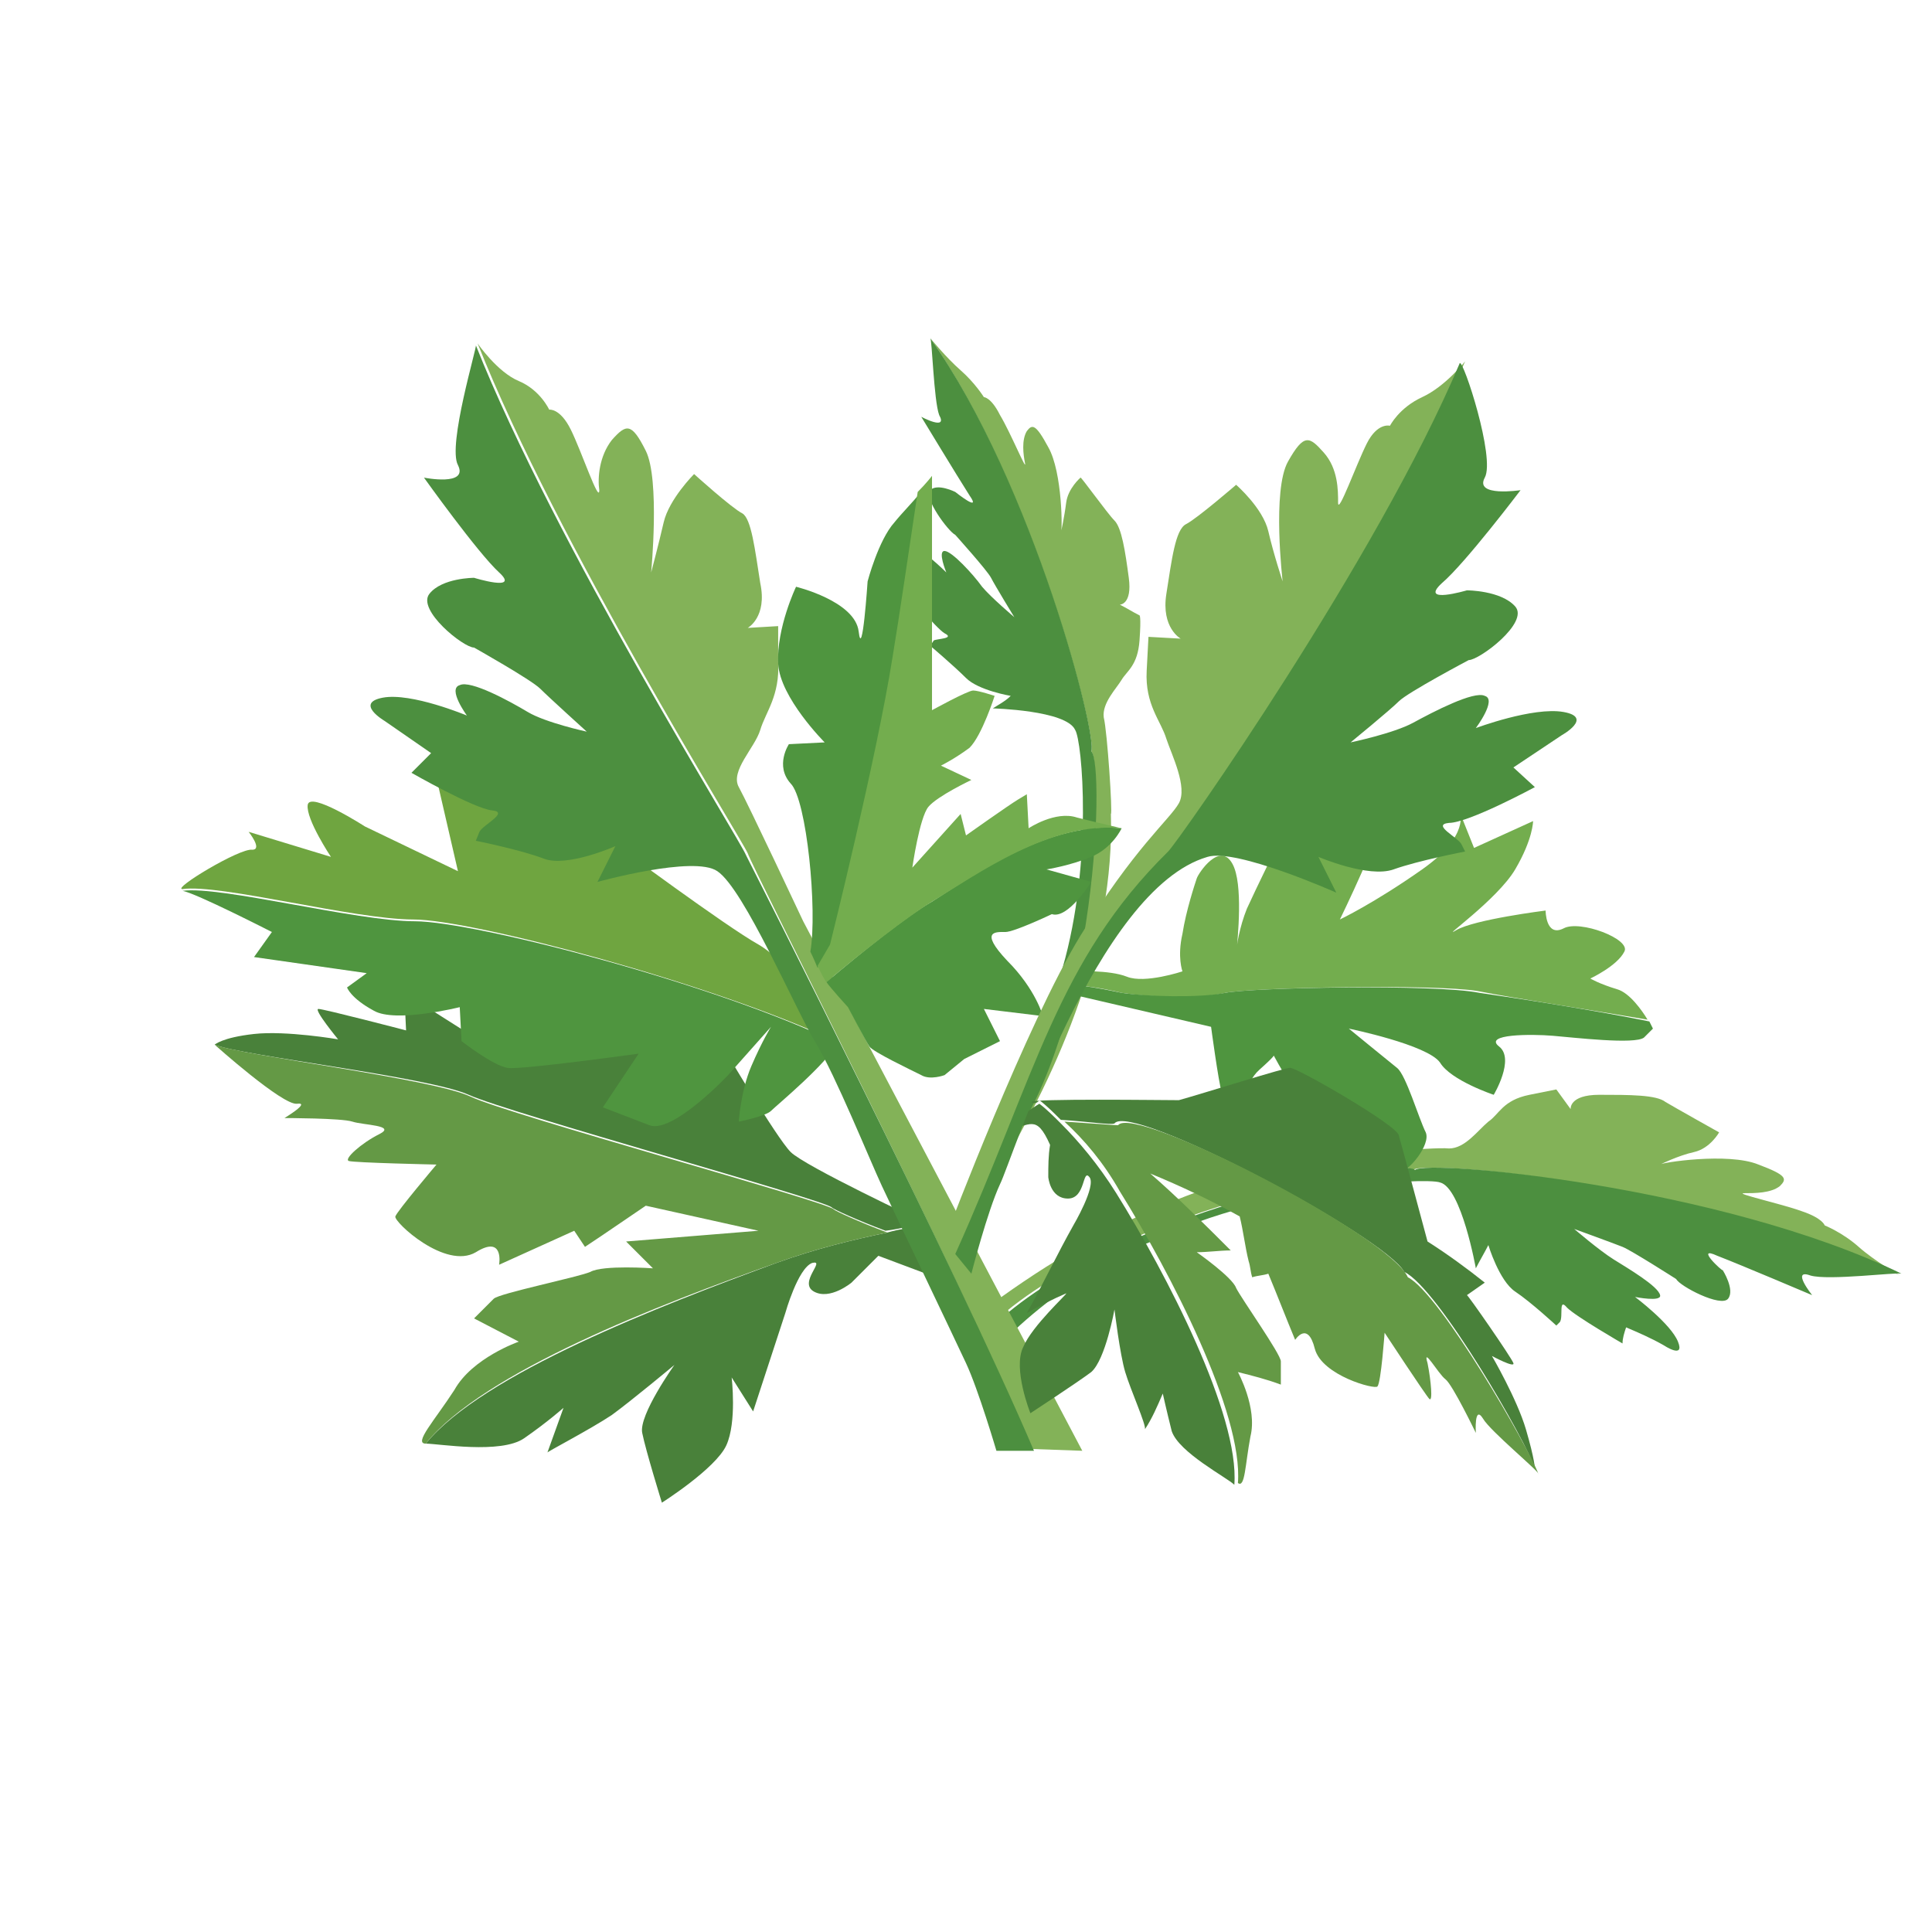 <svg xmlns="http://www.w3.org/2000/svg" version="1.1" xmlns:xlink="http://www.w3.org/1999/xlink" xmlns:svgjs="http://svgjs.dev/svgjs" viewBox="0 0 108 108" style="" x="0" y="0"><style type="text/css">
	.st0{fill:#83B258;}
	.st1{fill:#4C8F3F;}
	.st2{fill:#73AD4E;}
	.st3{fill:#4F953F;}
	.st4{fill:#49813A;}
	.st5{fill:#649945;}
	.st6{fill:#6FA540;}
	.st7{fill:none;stroke:#000000;stroke-width:0.37;stroke-linejoin:round;stroke-miterlimit:10;}
</style><g><path class="st0" d="M53.9,75.7c-0.2-0.7-0.1-0.8-0.3-1.4c6.3-5,13.3-8.6,21.3-9.6c0-0.1,5.2-0.6,6.1-0.5c0.9,0,1.6-1,2.2-1.5
	c0.6-0.4,0.8-1.2,2.3-1.5c1.5-0.3,1.5-0.3,1.5-0.3c0.3,0.4,0.5,0.7,0.8,1.1c0,0-0.1-0.8,1.6-0.8c1.7,0,3.2,0,3.7,0.4
	c0.5,0.3,3,1.7,3,1.7c0,0-0.5,0.9-1.4,1.1c-0.9,0.2-1.9,0.7-1.9,0.7c0-0.1,3.8-0.7,5.5,0c1.6,0.6,1.6,0.8,1.2,1.2
	c-0.5,0.4-1.4,0.4-2,0.4c-0.6,0,2.1,0.6,3.2,1c1.2,0.4,1.3,0.8,1.3,0.8c0,0,1,0.4,1.9,1.2c0.9,0.8,2.3,1.6,2.3,1.6
	C96,66.3,79.6,64.8,79,65.4C78.2,64.6,59.6,68.1,53.9,75.7z"></path><path class="st1" d="M101.2,71.3c-1.1-0.4,0.1,1.1,0.1,1.1c0,0-4-1.7-5.3-2.2c-1.3-0.6,0.3,0.9,0.3,0.8c0,0,0.7,1.1,0.3,1.6
	c-0.4,0.5-2.7-0.7-2.9-1.1c0,0-2.5-1.6-3-1.8c-0.5-0.2-2.7-1-2.7-1c0,0,1.4,1.2,2.2,1.7c0.8,0.5,2.5,1.5,2.6,2
	c0.1,0.4-1.4,0.1-1.4,0.1c0,0,2,1.5,2.4,2.5c0.4,1-0.8,0.2-0.8,0.2c-0.7-0.4-1.4-0.7-2.1-1c-0.1,0.3-0.2,0.6-0.2,0.9
	c0,0-2.6-1.5-3.1-2c-0.5-0.6-0.2,0.5-0.4,0.8C87,74.1,87,74.1,87,74.1c0,0-1.4-1.3-2.3-1.9c-0.9-0.6-1.5-2.6-1.5-2.6
	c-0.2,0.4-0.5,0.9-0.7,1.3c0,0-0.8-4.5-2-4.8c-0.8-0.3-9.7,0.2-15.9,3.2c-6.5,2.6-10.3,7.6-10.2,7.6c-0.1-0.4-0.3-0.7-0.4-1.1
	c5.7-7.7,24.3-11.2,25.1-10.4c0.7-0.6,17.1,0.9,27.2,5.8C106.1,71.1,102.2,71.6,101.2,71.3z"></path><path class="st0" d="M55.2,65.3c0.6,0.1-0.2,0.3,0.5,0.4c3.6-6.1,6.6-13,6.4-20.2c0.1,0-0.2-4.6-0.4-5.4c-0.1-0.8,0.7-1.6,1-2.1
	c0.3-0.5,0.9-0.8,1-2.2c0.1-1.4,0-1.4,0-1.4c-0.4-0.2-0.7-0.4-1.1-0.6c0,0,0.7,0,0.5-1.5c-0.2-1.5-0.4-2.8-0.8-3.2
	c-0.4-0.4-1.9-2.5-1.9-2.4c0,0-0.7,0.6-0.8,1.4c-0.1,0.8-0.3,1.7-0.3,1.7c0.1,0,0.1-3.4-0.7-4.8c-0.7-1.3-0.9-1.3-1.2-0.9
	c-0.3,0.5-0.2,1.3-0.1,1.8c0.1,0.5-0.8-1.7-1.4-2.7c-0.5-1-0.9-1-0.9-1c0,0-0.5-0.8-1.3-1.5c-0.8-0.7-1.7-1.8-1.7-1.8
	c5.8,8.3,9.4,22.5,9,23.1C61.7,42.6,61.2,59.3,55.2,65.3z"></path><path class="st1" d="M52.5,23.2c0.5,0.9-1,0.1-1,0.1c0,0,2,3.3,2.7,4.4c0.7,1-0.8-0.2-0.8-0.2c0,0-1-0.5-1.4-0.1
	c-0.4,0.4,1,2.3,1.4,2.5c0,0,1.8,2,2,2.4c0.2,0.4,1.3,2.2,1.3,2.2c0,0-1.3-1.1-1.8-1.7c-0.5-0.7-1.7-2-2.1-2c-0.4,0,0.1,1.2,0.1,1.2
	c0,0-1.6-1.6-2.5-1.8C49.4,30,50.2,31,50.2,31c0.4,0.6,0.8,1.1,1.2,1.7c-0.3,0.1-0.5,0.2-0.8,0.3c0,0,1.7,2.1,2.2,2.4
	c0.6,0.3-0.4,0.3-0.6,0.4C52,36.1,52,36.1,52,36.1c0,0,1.3,1.1,2,1.8c0.7,0.7,2.5,1,2.5,1c-0.3,0.3-0.7,0.5-1,0.7
	c0,0,4.1,0.1,4.6,1.2c0.4,0.6,1,7.4-0.7,13.3c-1.4,6-4.5,11.2-4.4,11.1c0.3,0.1,0,0,0.3,0.1c6-6,6.5-22.7,5.7-23.3
	c0.4-0.7-3.2-14.9-9-23.1C52.1,18.9,52.2,22.4,52.5,23.2z"></path><path class="st2" d="M68.5,55.5c1.5-0.3,11.7-0.5,14.1-0.1c2,0.4,6.6,1.1,9.5,1.6c-0.3-0.5-1-1.5-1.7-1.7c-1-0.3-1.5-0.6-1.5-0.6
	s1.5-0.7,1.9-1.5c0.4-0.7-2.5-1.8-3.4-1.3c-1,0.5-1-1-1-1s-4,0.5-5,1.1s2.3-1.7,3.3-3.4c1-1.7,1-2.7,1-2.7l-3.3,1.5l-0.8-2
	c0,0,0.6,1.3-2.1,3.2c-2.7,1.9-4.6,2.8-4.6,2.8s2.4-4.9,2.6-6.4c0.2-1.5,0.1-2.7,0.1-2.7s-2,2.4-2.5,2.8c-0.5,0.4-1.4,0-1.4,0
	L73.2,43c0,0-0.9,2.8-1.4,3.6c-0.5,0.8-1.5,2.9-2.1,4.2c-0.4,1-0.6,2.1-0.6,2.6c0,0.2,0,0.3,0,0.3s0-0.1,0-0.3c0.1-1,0.4-4-0.2-5.1
	c-0.7-1.3-1.9,0.5-2,0.8c-0.1,0.3-0.6,1.8-0.8,3.1c-0.3,1.3,0,2.1,0,2.1S64,55,63,54.6c-1-0.4-2.9-0.3-2.9-0.3l0.3,0.8
	c1,0.1,1.9,0.3,2.3,0.4C63.9,55.7,66.9,55.9,68.5,55.5z"></path><path class="st3" d="M67.7,57.4c0,0,0.4,3,0.6,3.7c0.2,0.7,1.2,1,1.2,1s0-1.5,0.9-2.3s0.8-0.8,0.8-0.8s1.7,3.2,2.8,3.9
	c1,0.7,4.1,2.4,4.4,2.5c0.3,0.1,1.6-1.4,1.3-2.1c-0.4-0.8-1.1-3.2-1.6-3.6c-0.5-0.4-2.7-2.2-2.7-2.2s4.4,0.9,5.1,1.9
	c0.6,1,3,1.8,3,1.8s1.2-2,0.3-2.7s1.8-0.7,3-0.6s4.6,0.5,5.1,0.1c0.5-0.5,0.5-0.5,0.5-0.5s-0.1-0.2-0.2-0.4
	c-2.9-0.6-7.4-1.3-9.5-1.6C80.2,55,70,55.2,68.5,55.5c-1.5,0.3-4.5,0.2-5.8,0c-0.5-0.1-1.4-0.3-2.3-0.4l0,0.6L67.7,57.4z"></path><path class="st4" d="M46.5,67.5c0.1,0.1,1.4,0.7,3,1.3c0.8-0.1,1.5-0.3,2.1-0.4l0-0.1c0,0-6.6-3.1-7.4-3.9c-0.8-0.8-3.8-5.9-3.8-5.9
	s-7.5-3.1-7.8-3c-0.3,0.1-5.9,2.6-5.9,2.6l-4.1-2.6l0.1,2.1c0,0-4.6-1.2-4.9-1.2c-0.3,0,1.1,1.7,1.1,1.7s-2.9-0.5-4.7-0.3
	c-1.8,0.2-2.2,0.6-2.2,0.6c1.4,0.6,12,1.8,14.2,2.8S46.2,67.1,46.5,67.5z"></path><path class="st4" d="M34.2,79.1c1.1-0.8,3.5-2.8,3.5-2.8s-2,2.8-1.8,3.8S37,84,37,84s3-1.9,3.6-3.2c0.6-1.3,0.3-3.8,0.3-3.8l1.2,1.9
	l1.8-5.5c0,0,0.7-2.5,1.5-2.8c0.8-0.2-0.8,1.1,0.1,1.6c0.9,0.5,2.1-0.5,2.1-0.5l1.5-1.5l4,1.5l-0.8-1.8l-0.6-1.4
	c-0.7,0.1-1.4,0.2-2.1,0.4c-1.9,0.4-4,0.9-6.2,1.7c-6.5,2.4-16.4,6.2-19.6,10.1c0.7,0,4.2,0.6,5.5-0.3c1.3-0.9,2.2-1.7,2.2-1.7
	l-0.9,2.5C30.5,81.2,33,79.9,34.2,79.1z"></path><path class="st5" d="M15.9,62.5c0,0,3.2,0,3.8,0.2s2.5,0.2,1.5,0.7c-1,0.5-2,1.4-1.7,1.5c0.3,0.1,4.9,0.2,4.9,0.2s-2.2,2.6-2.3,2.9
	c-0.1,0.3,2.8,3,4.5,2c1.6-1,1.3,0.7,1.3,0.7l4.2-1.9l0.6,0.9l0.9-0.6l2.5-1.7l6.3,1.4L35,69.4l1.5,1.5c0,0-2.8-0.2-3.5,0.2
	c-0.7,0.3-5.1,1.2-5.4,1.5s-1.1,1.1-1.1,1.1L29,75c0,0-2.6,0.9-3.6,2.7c-1.1,1.7-2.3,3-1.6,3c3.2-4,13.1-7.8,19.6-10.1
	c2.2-0.8,4.3-1.3,6.2-1.7c-1.6-0.6-2.9-1.2-3-1.3c-0.3-0.4-18.2-5.3-20.3-6.3S13.5,59,12,58.4c0,0,3.8,3.4,4.6,3.3
	S15.9,62.5,15.9,62.5z"></path><path class="st6" d="M23.1,51.4c3.3,0,16.8,3.6,23.6,6.8l-1.5-2.2c0,0-1.1-2.2-2.8-3.2c-1.8-1-8-5.6-8-5.6l3.7-3.2L27.9,42l-3.8,0.2
	l1.5,6.5l-5.2-2.5c0,0-3.1-2-3.2-1.2c-0.1,0.8,1.3,2.9,1.3,2.9l-4.6-1.4c0,0,0.8,1,0.2,1c-0.7-0.1-4.5,2.2-3.9,2.2
	C12.3,49.4,19.8,51.4,23.1,51.4z"></path><path class="st3" d="M14.2,53.5l6.3,0.9l-1.1,0.8c0,0,0.2,0.6,1.5,1.3c1.2,0.7,4.8-0.2,4.8-0.2l0.1,1.9c0,0,1.8,1.4,2.6,1.5
	c0.8,0.1,7.3-0.8,7.3-0.8l-2,3c0,0,1.3,0.5,2.6,1c1.3,0.5,4.4-2.8,4.4-2.8l2.4-2.7c0,0-0.5,0.8-1.1,2.2c-0.6,1.4-0.7,3.1-0.7,3.1
	s1.5-0.3,1.8-0.6c0.3-0.3,3.2-2.7,3.7-3.8c-6.8-3.3-20.3-6.8-23.6-6.8s-10.9-2-13-1.7c0.7,0.1,5,2.3,5,2.3L14.2,53.5z"></path><path class="st0" d="M57.7,81l2.8,0.1L44.9,51.5c0,0-3.1-6.6-3.6-7.5c-0.5-0.9,0.9-2.2,1.2-3.2c0.3-1,1.1-1.9,1-3.8
	C43.5,35,43.5,35,43.5,35l-1.7,0.1c0,0,1.1-0.6,0.7-2.5c-0.3-1.9-0.5-3.6-1-3.9c-0.6-0.3-2.7-2.2-2.7-2.2s-1.4,1.4-1.7,2.7
	c-0.3,1.3-0.7,2.8-0.7,2.8s0.5-5.2-0.3-6.8c-0.8-1.6-1.1-1.5-1.9-0.6c-0.7,0.9-0.8,2.1-0.7,2.8c0,0.8-1-2.2-1.6-3.4
	c-0.6-1.2-1.2-1.1-1.2-1.1s-0.5-1.1-1.7-1.6s-2.3-2.1-2.3-2.1c4.4,11.1,14.7,27.6,15.1,28.5C42,48.4,53.4,70.8,57.7,81z"></path><path class="st1" d="M25.6,26c0.6,1.2-1.9,0.7-1.9,0.7s3,4.2,4.2,5.3c1.2,1.1-1.4,0.3-1.4,0.3s-1.8,0-2.5,0.9c-0.7,0.9,1.9,3,2.5,3
	c0,0,3.2,1.8,3.7,2.3c0.5,0.5,2.6,2.4,2.6,2.4s-2.3-0.5-3.3-1.1c-1-0.6-3.2-1.8-3.8-1.5C25,38.5,26.1,40,26.1,40s-3.1-1.3-4.7-1
	c-1.6,0.3,0.1,1.3,0.1,1.3l2.6,1.8l-1.1,1.1c0,0,3.5,2,4.5,2.1c1,0.1-0.5,0.8-0.7,1.2C26.6,47,26.6,47,26.6,47s2.5,0.5,3.8,1
	c1.3,0.5,4-0.7,4-0.7l-1,2c0,0,5.4-1.5,6.7-0.6c1.5,1,4.4,7.8,5.5,9.6c1.1,1.8,3,6.5,3.7,8c0.7,1.5,4,8.4,4.7,9.9
	c0.7,1.5,1.7,4.9,1.7,4.9h2.1C53.4,70.8,42,48.4,41.7,47.8c-0.3-0.8-10.7-17.4-15.1-28.5C26.7,19.3,25,24.9,25.6,26z"></path><path class="st3" d="M50,36.8c0.4-2.4,0.9-6,1.4-9.2c-0.4,0.5-1,1.1-1.4,1.6c-0.9,1-1.5,3.3-1.5,3.3S48.2,37,48,35.3
	c-0.2-1.7-3.5-2.5-3.5-2.5s-1.1,2.3-1,4.3c0.1,1.9,2.6,4.4,2.6,4.4l-2,0.1c0,0-0.8,1.2,0.1,2.2c0.9,0.9,1.5,7.1,1.1,9.4
	c0,0,0.2,0.4,0.4,0.9l0.8-1.1C46.5,52.9,49.1,42.5,50,36.8z"></path><path class="st3" d="M52.8,60.1l1.1-0.9l2-1L55,56.4l3.3,0.4c0,0-0.4-1.5-2-3.1c-1.6-1.7-0.6-1.6-0.1-1.6c0.5,0,2.6-1,2.6-1
	c0.9,0.3,2.2-1.8,2.2-1.8l-2.5-0.7c0,0,1.3-0.2,2.5-0.7c1.2-0.5,1.7-1.6,1.7-1.6c-4-0.4-8.1,2.5-10.6,4.1c-1.4,0.8-3.9,2.8-5.9,4.5
	c0.2,0.3,1.2,1.4,1.2,1.4s1,1.9,1.2,2.2s2.3,1.3,2.9,1.6C52,60.4,52.8,60.1,52.8,60.1z"></path><path class="st2" d="M62.7,46.3c0,0-1.3-0.3-2.5-0.6c-1.2-0.4-2.7,0.6-2.7,0.6l-0.1-1.9c0,0,0,0-0.5,0.3c-0.5,0.3-2.9,2-2.9,2
	l-0.3-1.2l-2.7,3c0,0,0.4-2.8,0.9-3.4c0.5-0.6,2.4-1.5,2.4-1.5l-1.7-0.8c0,0,0.8-0.4,1.6-1c0.7-0.7,1.4-2.9,1.4-2.9
	s-0.9-0.3-1.2-0.3c-0.3,0-2.3,1.1-2.3,1.1l0-13.1c0,0-0.3,0.4-0.8,0.9c-0.5,3.3-1,6.8-1.4,9.2c-0.9,5.7-3.5,16.1-3.5,16.1L45.7,54
	c0.2,0.4,0.4,0.8,0.5,0.9c0,0,0,0,0,0c2-1.7,4.6-3.7,5.9-4.5C54.6,48.9,58.7,45.9,62.7,46.3z"></path><path class="st7" d="M63.7,71c0.1,0.2,0.1,0.3,0.1,0.3S63.8,71.2,63.7,71z"></path><path class="st4" d="M62.3,62.8c-0.2,0.1-1.4-0.1-3-0.2c-0.4-0.4-0.8-0.8-1.2-1.1c-0.2,0.3-0.5,0.1-0.5,0.1c0.1-0.2,7.4-0.1,8.3-0.1
	c1.1-0.3,6.2-1.9,6.2-1.8c0.1-0.2,6.2,3.3,6.1,3.8c0.1,0.3,1.6,5.9,1.6,5.9c1.1,0.7,2.2,1.5,3.2,2.3c-0.3,0.2-0.7,0.5-1,0.7
	c0-0.1,2.5,3.5,2.6,3.8c0.1,0.3-1.2-0.4-1.2-0.4c0,0,1.4,2.4,1.9,4.1c0.5,1.7,0.5,2.2,0.5,2.2c-0.4-1.4-5.4-10.1-7.3-11
	C77.4,69.1,63.2,61.6,62.3,62.8z"></path><path class="st4" d="M62.9,76.7c-0.3-1-0.6-3.5-0.6-3.5c0,0-0.5,2.8-1.3,3.5c-0.8,0.6-3.4,2.3-3.4,2.3c0,0-1-2.5-0.4-3.7
	c0.5-1.2,2.5-3,2.4-3c-0.7,0.3-1.5,0.7-2.2,1.1c0.9-1.6,1.7-3.3,2.6-4.9c0,0,1.3-2.2,0.9-2.7c-0.4-0.5-0.2,1.2-1.2,1.2
	c-1,0-1.1-1.2-1.1-1.2c0-0.6,0-1.2,0.1-1.8c-0.8-1.8-1.1-1-2.4-0.9c0.6-0.5-0.3,0,0.3-0.4c0.5-0.3,1-0.7,1.5-1
	c0.4,0.3,0.8,0.7,1.2,1.1c1,1,2.1,2.3,3.1,3.9c2.8,4.5,6.9,12.4,6.6,16.3c-0.4-0.4-3.1-1.8-3.5-3c-0.3-1.2-0.5-2.1-0.5-2.1
	c-0.3,0.7-0.6,1.4-1,2C64.1,79.7,63.2,77.7,62.9,76.7z"></path><path class="st5" d="M82.5,80.1c0,0-1.3-2.7-1.7-3c-0.4-0.3-1.3-1.9-1-0.9c0.2,1,0.3,2.2,0.1,2c-0.2-0.2-2.5-3.7-2.5-3.7
	c0,0-0.2,2.8-0.4,3c-0.1,0.2-3.1-0.6-3.5-2.1c-0.4-1.6-1.1-0.5-1.1-0.5c-0.5-1.2-1-2.5-1.5-3.7c-0.3,0.1-0.6,0.1-0.9,0.2
	c-0.1-0.3-0.1-0.6-0.2-0.9c-0.2-0.8-0.3-1.7-0.5-2.5c-1.6-0.9-3.3-1.7-5-2.4c1.5,1.3,3,2.8,4.5,4.3c-0.6,0-1.3,0.1-1.9,0.1
	c0,0,2,1.4,2.2,2c0.3,0.6,2.5,3.7,2.5,4.1c0,0.4,0,1.3,0,1.3c-0.8-0.3-1.6-0.5-2.4-0.7c0,0,1.1,2,0.7,3.6c-0.3,1.6-0.3,2.9-0.7,2.6
	c0.3-3.9-3.8-11.8-6.6-16.3c-0.9-1.6-2-2.9-3.1-3.9c1.6,0.1,2.8,0.2,3,0.2c0.9-1.2,15.2,6.2,16.2,8.5c1.8,0.9,6.8,9.6,7.3,11
	c0.1-0.1-2.7-2.4-3.1-3.1C82.4,78.5,82.5,80.1,82.5,80.1z"></path><path class="st0" d="M54,70l-1-1.2c0,0,4.4-11.6,7.4-16.5c3-4.9,5-6.5,5.5-7.4c0.5-0.9-0.4-2.7-0.7-3.6c-0.3-1-1.2-1.9-1.1-3.8
	c0.1-1.9,0.1-1.9,0.1-1.9l1.8,0.1c0,0-1.1-0.6-0.8-2.5c0.3-1.9,0.5-3.6,1.1-3.9c0.6-0.3,2.8-2.2,2.8-2.2s1.5,1.3,1.8,2.6
	c0.3,1.3,0.8,2.8,0.8,2.8s-0.6-5.1,0.3-6.7c0.9-1.6,1.2-1.4,2-0.5c0.8,0.9,0.8,2.1,0.8,2.8c0,0.7,1-2.1,1.6-3.3c0.6-1.2,1.3-1,1.3-1
	s0.5-1,1.8-1.6c1.3-0.6,2.4-2,2.4-2C77.2,31,66.7,46.5,66.4,47.3C66.1,48,59.6,52.5,54,70z"></path><path class="st1" d="M83,26.7c-0.6,1.1,2,0.7,2,0.7s-3.1,4.1-4.4,5.2C79.3,33.8,82,33,82,33s1.9,0,2.7,0.9c0.8,0.9-2,3-2.6,3
	c0,0-3.4,1.8-3.9,2.3c-0.5,0.5-2.7,2.3-2.7,2.3s2.4-0.5,3.5-1.1c1.1-0.6,3.4-1.8,4-1.5c0.7,0.2-0.5,1.8-0.5,1.8s3.2-1.2,4.9-0.9
	c1.7,0.3-0.1,1.3-0.1,1.3l-2.7,1.8l1.2,1.1c0,0-3.7,2-4.8,2c-1,0.1,0.5,0.8,0.7,1.2c0.2,0.4,0.2,0.4,0.2,0.4s-2.6,0.5-4,1
	s-4.2-0.7-4.2-0.7l1,2c0,0-5.6-2.5-7.2-2c-6.2,1.8-10.9,16.9-11.6,18.3c-0.7,1.5-1.6,5-1.6,5l-0.9-1.1c4.5-10,5.7-16.4,11.9-22.5
	c0.6-0.6,11.7-16.4,16.3-27.3C81.8,20.1,83.6,25.6,83,26.7z"></path></g></svg>